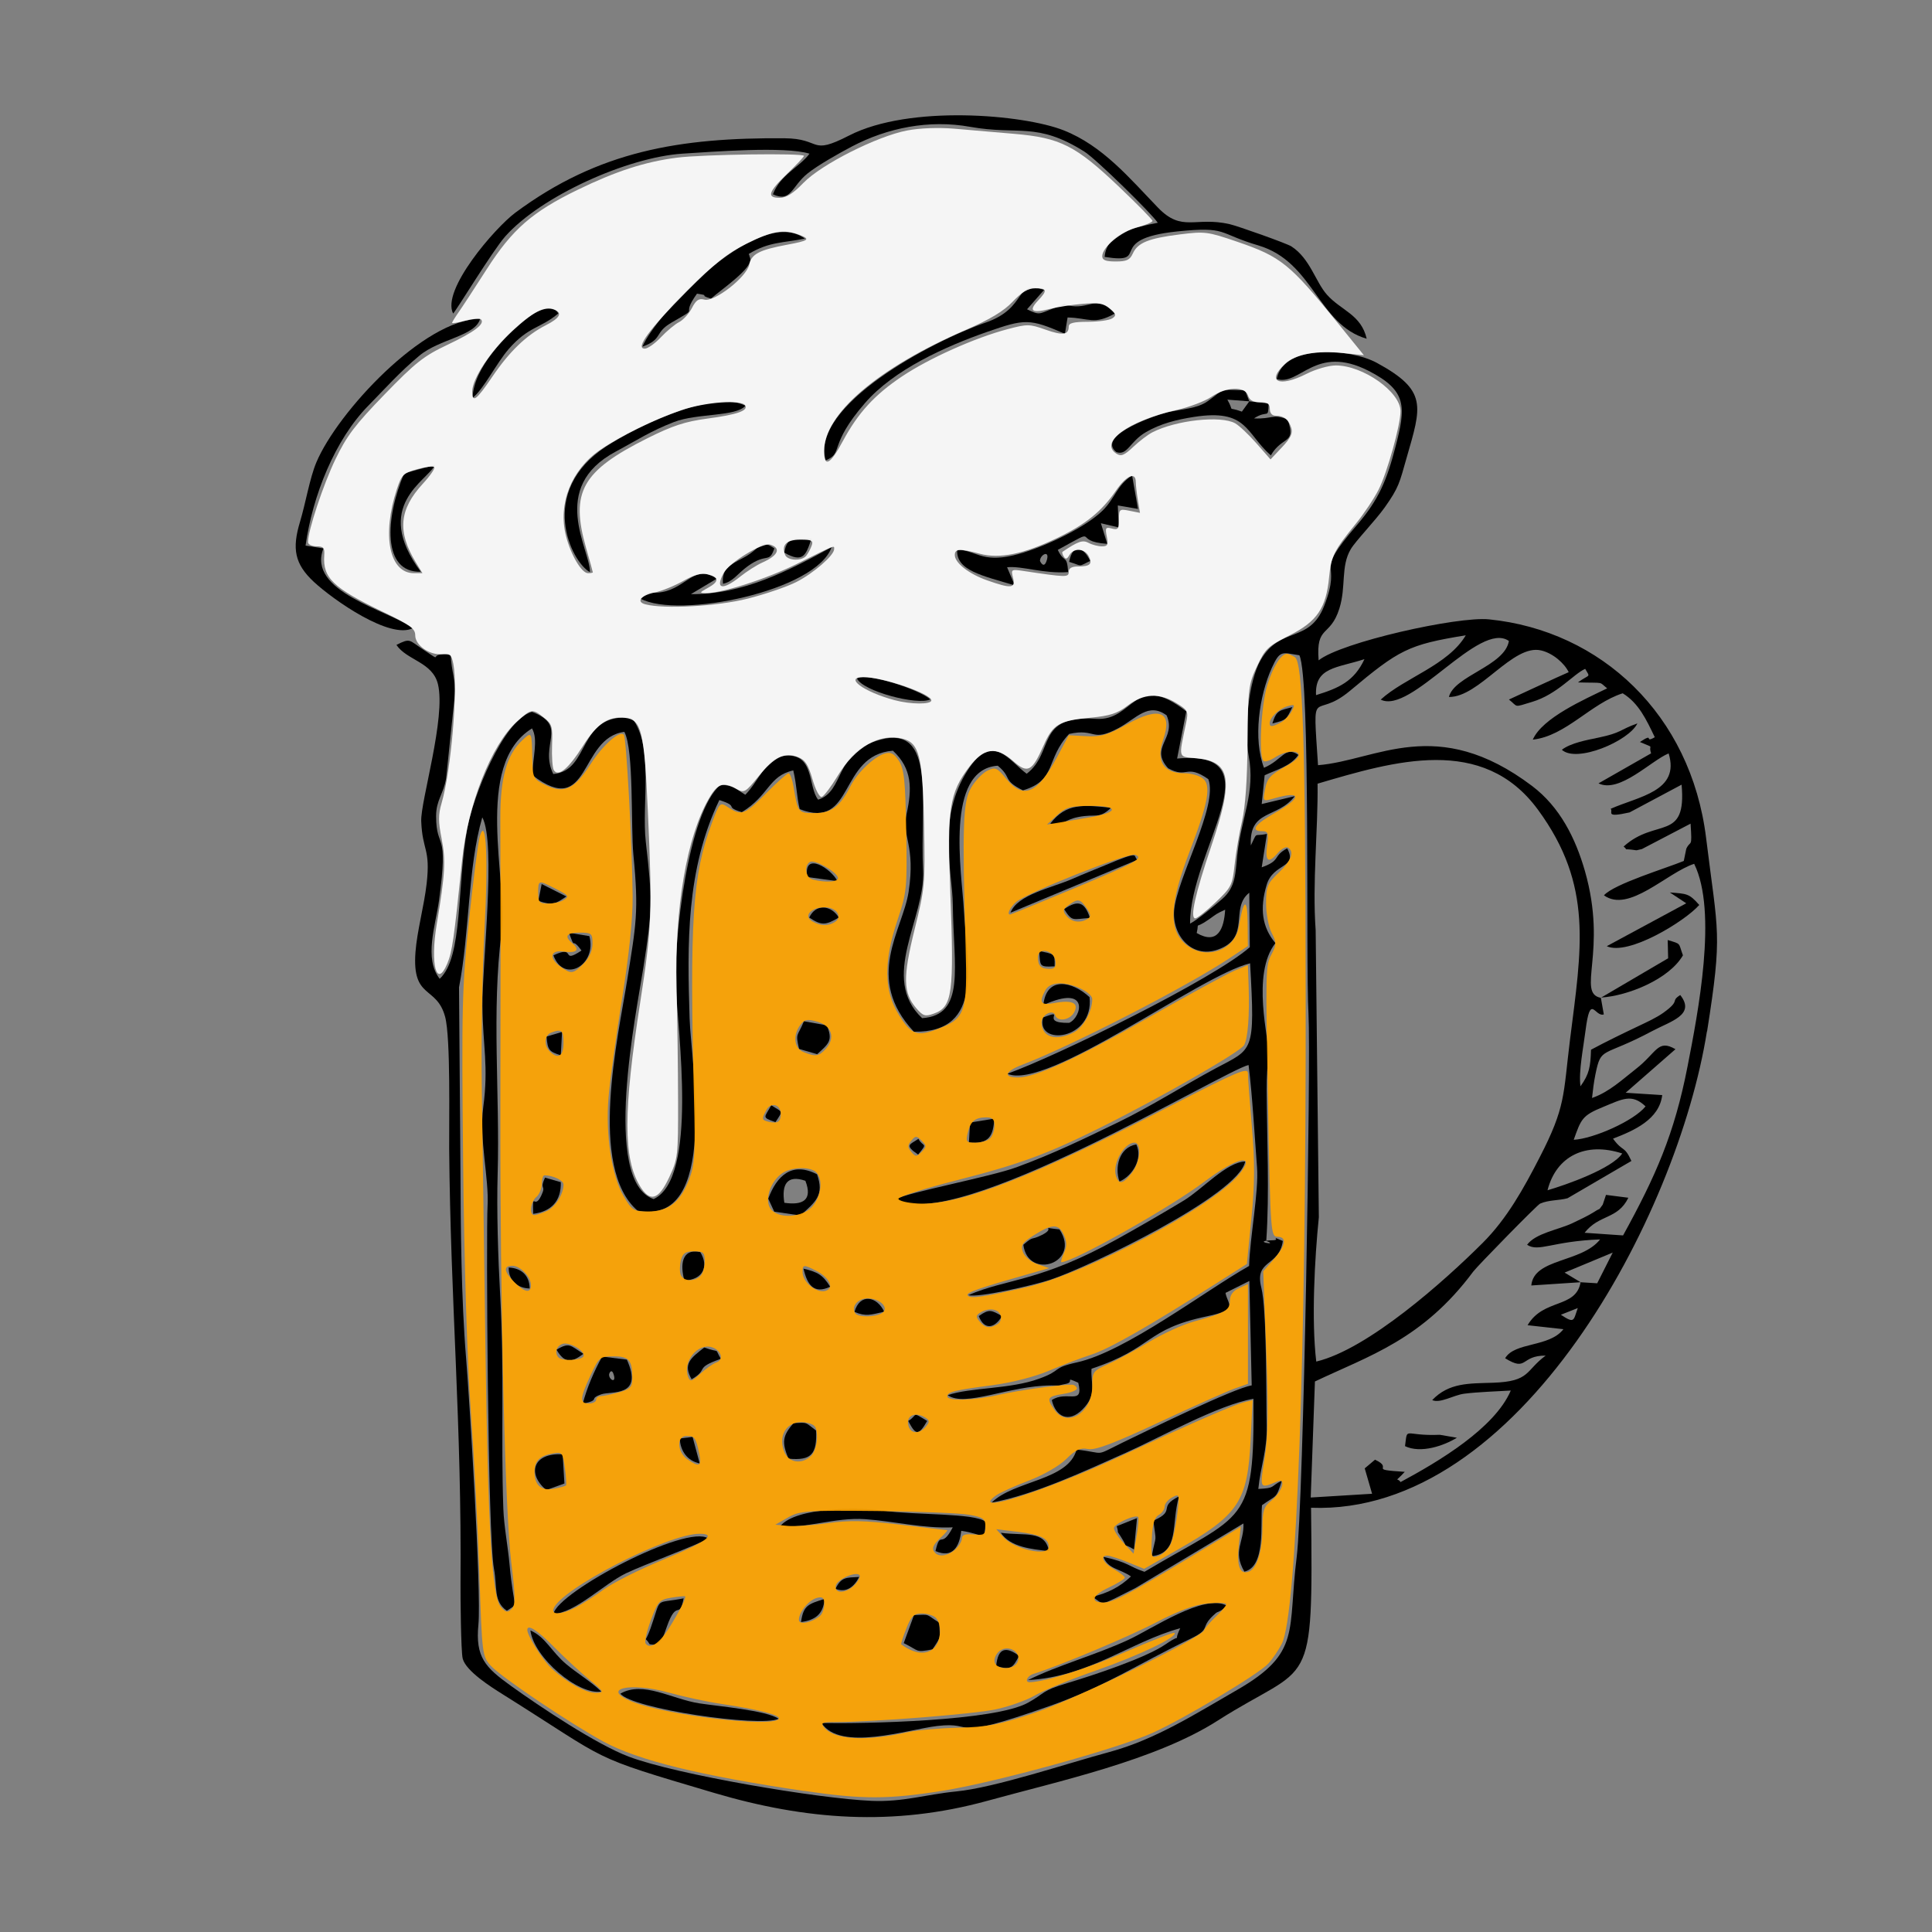 <?xml version="1.0" encoding="UTF-8" standalone="no"?>
<svg
   width="100pt"
   height="100pt"
   viewBox="0 0 100 100"
   version="1.1"
   id="svg136"
   sodipodi:docname="png-icon-base.svg"
   inkscape:version="1.2.1 (9c6d41e, 2022-07-14)"
   inkscape:export-filename="pwa-512.png"
   inkscape:export-xdpi="368.64001"
   inkscape:export-ydpi="368.64001"
   xmlns:inkscape="http://www.inkscape.org/namespaces/inkscape"
   xmlns:sodipodi="http://sodipodi.sourceforge.net/DTD/sodipodi-0.dtd"
   xmlns="http://www.w3.org/2000/svg"
   xmlns:svg="http://www.w3.org/2000/svg">
  <rect x="0" y="0" width="100" height="100" fill="#808080" stroke="none"/>
  <defs
     id="defs140" />
  <sodipodi:namedview
     id="namedview138"
     pagecolor="#6f8664"
     bordercolor="#000000"
     borderopacity="0.25"
     inkscape:showpageshadow="2"
     inkscape:pageopacity="1"
     inkscape:pagecheckerboard="0"
     inkscape:deskcolor="#d1d1d1"
     inkscape:document-units="pt"
     showgrid="false"
     inkscape:zoom="5.5081212"
     inkscape:cx="42.391951"
     inkscape:cy="58.822235"
     inkscape:window-width="1780"
     inkscape:window-height="1152"
     inkscape:window-x="1894"
     inkscape:window-y="312"
     inkscape:window-maximized="0"
     inkscape:current-layer="svg136" />
  <g
     transform="matrix(0.975,0,0,0.975,0.676,0.286)"
     fill-rule="evenodd"
     id="g132">
    <path
       d="m 83.066,69.148 c -0.238,0.664 -0.156,0.844 -0.898,0.355 z m 0.152,-1.371 -0.852,-0.512 2.555,-1.062 -0.824,1.629 z m -1.758,-4.883 c 0.465,-1.82 2.031,-2.586 3.965,-1.953 -0.535,0.805 -2.969,1.664 -3.965,1.953 z m 1.391,-2.68 c 0.391,-1.09 0.441,-1.289 1.551,-1.738 1.031,-0.422 1.531,-0.734 2.262,-0.035 -0.617,0.773 -2.773,1.719 -3.809,1.773 z m -13.594,-18.906 c 4.07,-1.199 8.766,-2.609 11.695,1.383 2.953,4.023 2.309,7.363 1.699,12.234 -0.363,2.926 -0.215,3.527 -1.609,6.223 -0.84,1.637 -1.734,3.254 -3.027,4.543 -2.019,2.016 -6.086,5.644 -8.832,6.297 -0.262,-2.191 -0.086,-5.477 0.137,-7.66 L 69.151,49.09 C 68.968,46.523 69.28,43.824 69.253,41.308 Z m -6.422,7.93 c 0.164,-0.688 -0.188,-0.133 0.66,-0.73 0.406,-0.289 0.359,-0.281 0.852,-0.508 -0.059,1.012 -0.395,1.883 -1.512,1.238 z m -37.922,-6.137 c 0.742,1.375 -0.02,7.941 0.004,10 0.02,2.176 0.336,3.168 0.043,5.391 -0.223,1.695 0.316,3.785 0.23,5.25 -0.078,1.312 0.008,17.527 0.34,19.25 0.188,0.988 -0.043,1.715 0.684,2.227 0.656,-0.457 0.371,0.043 0.145,-2.441 -0.086,-0.969 -0.297,-2.027 -0.332,-2.988 -0.133,-3.789 0.059,-7.258 -0.168,-11.324 -0.109,-1.957 -0.191,-4.512 -0.133,-6.453 0.121,-4.219 -0.328,-8.633 0.203,-12.758 0.359,-2.797 -1.512,-8.949 1.621,-10.879 0.348,0.609 0.023,1.551 0.027,2.488 3.09,2.356 2.445,-1.992 4.875,-2.305 0.516,0.957 0.336,5.039 0.48,6.527 0.297,3.043 0.137,3.707 -0.328,6.641 -0.484,3.047 -2.086,9.957 0.543,12.246 4.371,0.891 2.848,-7.777 2.769,-10.195 -0.125,-3.953 -0.195,-7.902 1.578,-11.598 1.113,0.355 0.203,0.34 1.195,0.641 1.461,-0.895 1.414,-1.926 2.731,-2.215 0.191,0.816 0.172,1.348 0.34,2.055 2.922,1.145 2.043,-2.871 4.949,-3.102 1.031,0.953 1.016,2.031 0.727,3.348 -0.27,1.238 0.488,1.637 0.105,4.152 -0.309,2.023 -2.383,4.57 0.281,7.418 3.789,0.059 2.801,-3.738 2.652,-6.488 -0.105,-1.922 -1.035,-7.438 1.801,-7.633 0.785,0.648 0.215,0.746 1.336,1.309 1.824,-0.547 1.184,-1.645 2.453,-2.996 1.445,-0.32 1.16,0.473 2.621,-0.309 0.945,-0.508 1.586,-1.395 2.555,-0.676 0.539,1.246 -0.945,1.688 0.082,2.809 1.039,0.574 0.93,-0.258 2.129,0.574 0.551,1.387 -1.664,5.254 -1.812,6.961 -0.113,1.301 0.906,2.574 2.305,2.094 1.801,-0.617 0.625,-2.195 1.684,-3.023 l 0.027,2.891 c -1.914,1.691 -10.246,5.781 -12.871,6.719 2.106,0.922 10.234,-5.231 12.887,-5.863 0.27,4.801 0.168,4.508 -1.832,5.578 -1.73,0.93 -3.414,2.008 -5.16,2.856 -1.895,0.918 -3.43,1.664 -5.402,2.391 -1.352,0.5 -5.844,1.355 -6.367,1.68 2.922,1.938 17.43,-6.836 18.68,-7.106 0.203,1.629 0.32,3.754 0.449,5.43 0.098,1.273 -0.375,3.695 -0.422,5.238 -2.363,1.336 -6.555,4.547 -9.133,5.117 -1.395,0.309 -0.738,0.406 -2.012,0.867 -1.562,0.57 -3.633,0.453 -4.856,0.875 0.941,0.66 3.238,-0.504 5.496,-0.516 0.711,-0.004 0.184,0.035 0.773,-0.082 0.508,-0.098 -0.129,-0.414 0.664,-0.062 0.305,1.246 -0.609,0.383 -1.406,0.922 0.215,0.906 0.91,1.215 1.625,0.5 0.812,-0.816 0.426,-1.34 0.484,-2.164 3.332,-1.113 2.812,-2.086 6.133,-2.785 1.711,-0.359 1.094,-0.613 0.98,-1.242 l 1.266,-0.633 0.125,5.543 c -0.965,0.156 -5.469,2.367 -6.805,3.012 -1.629,0.793 -0.867,0.578 -2.492,0.395 -0.434,1.656 -3.312,1.633 -4.512,2.816 2.289,-0.422 4.969,-1.684 7.125,-2.644 1.789,-0.797 4.93,-2.555 6.777,-2.867 0.059,6.777 -0.461,6.012 -5.785,9.184 -0.855,-0.285 -0.816,-0.492 -2.18,-0.793 0.246,0.656 0.859,0.617 1.461,1.039 -0.57,0.547 -1.234,0.891 -2.043,1.078 0.664,0.445 0.297,0.535 2.273,-0.457 l 5.742,-3.434 c 0.047,0.992 -0.594,1.461 0.051,2.559 1.141,-0.281 0.844,-2.469 0.934,-3.527 0.793,-0.574 0.738,-0.301 1.055,-1.305 -0.652,0.32 -0.309,0.395 -1.25,0.441 0.117,-1.215 0.477,-2.027 0.445,-3.363 -0.035,-1.367 0.016,-6.144 -0.285,-7.32 -0.387,-1.523 0.949,-1.09 1.141,-2.481 -0.754,-0.32 -0.098,-0.051 -0.504,-0.039 -1.289,0.035 0.375,0.316 -0.375,0.039 0.176,-2.566 0.035,-5.406 0.02,-8.02 -0.004,-0.73 0.047,-1.266 0.094,-1.918 0.051,-0.719 -0.93,-4.215 0.371,-5.875 -0.711,-0.844 -0.84,-1.836 -0.465,-3.09 0.348,-1.172 1.668,-0.871 1.09,-1.941 -0.793,0.426 -0.305,0.641 -1.352,1.008 l 0.277,-1.773 c -0.742,0.156 -0.473,-0.16 -0.855,0.613 -0.098,-1.941 1.398,-1.402 2.332,-2.617 l -1.754,0.418 0.156,-1.527 c 0.582,-0.281 1.375,-0.469 1.789,-1.082 -0.707,-0.496 -0.84,0.27 -1.824,0.684 -0.582,-1.516 -0.262,-3.809 0.418,-5.309 0.445,-0.98 0.551,-0.797 1.461,-0.664 0.602,1.273 0.328,16.102 0.484,19.066 0.129,2.348 -0.254,25.852 -0.629,28.824 -0.496,3.918 0.281,5.059 -3.172,7.043 -2.164,1.242 -4.32,2.629 -6.766,3.289 -2.246,0.605 -6.066,1.891 -8.133,2.094 -1.621,0.16 -2.812,0.57 -4.492,0.5 -2.809,-0.117 -10.344,-1.387 -12.883,-2.344 -1.715,-0.645 -4.731,-2.656 -6.273,-3.766 -1.352,-0.973 -1.887,-1.512 -1.719,-3.242 0.168,-1.754 -0.492,-12.219 -0.656,-14.18 -0.254,-3.082 -0.285,-6.852 -0.297,-9.973 L 23.675,52.12 c 0.57,-2.945 0.461,-6.352 1.23,-9.004 z m 44.258,-6.492 c -0.074,-1.492 1.113,-1.434 2.57,-1.91 -0.547,1.18 -1.363,1.539 -2.57,1.91 z m 14.043,31.176 c -0.246,1.395 -1.977,0.844 -2.812,2.273 l 1.902,0.211 c -0.75,0.973 -2.59,0.672 -3.094,1.543 1.203,0.742 0.793,-0.148 2.152,-0.141 -1.086,0.797 -0.805,1.375 -2.793,1.441 -1.262,0.043 -2.336,-0.016 -3.231,0.922 0.422,0.191 1.141,-0.27 1.703,-0.34 0.738,-0.094 1.707,-0.121 2.469,-0.168 -0.859,2.012 -3.856,3.785 -5.852,4.859 -0.18,-0.277 -0.359,0.086 0.223,-0.543 -2.055,-0.129 -0.527,-0.156 -1.578,-0.645 l -0.547,0.461 0.391,1.348 -3.258,0.199 0.223,-6.16 c 2.871,-1.367 5.719,-2.219 8.406,-5.836 0.211,-0.285 3.394,-3.539 3.547,-3.606 0.469,-0.203 0.992,-0.16 1.457,-0.285 l 3.391,-1.98 c -0.391,-0.855 -0.434,-0.441 -0.977,-1.184 1.133,-0.434 2.457,-1.023 2.613,-2.312 l -1.941,-0.125 2.644,-2.312 c -0.953,-0.555 -0.984,0.184 -2.109,1.055 -0.719,0.559 -1.395,1.211 -2.32,1.535 0.047,-0.426 0.094,-0.832 0.18,-1.254 0.309,-1.516 0.344,-0.871 3.019,-2.301 0.973,-0.52 2.316,-0.855 1.484,-1.91 -0.551,0.348 0.047,0.262 -0.887,0.934 -0.359,0.262 -0.914,0.516 -1.316,0.707 -0.863,0.41 -1.703,0.816 -2.535,1.262 -0.027,0.891 -0.086,1.289 -0.559,1.941 -0.109,-0.758 0.156,-2.07 0.266,-2.945 0.258,-2.051 0.492,-0.707 0.973,-0.871 l -0.156,-0.879 c -1.312,-0.254 0.371,-2.465 -0.844,-6.723 -0.508,-1.773 -1.336,-3.41 -2.805,-4.523 -5.07,-3.828 -8.27,-1.348 -11.367,-1.105 -0.293,-4.469 -0.266,-2.312 1.684,-3.938 2.621,-2.191 3.098,-2.461 6.16,-2.957 -0.941,1.59 -3.25,2.254 -4.516,3.414 1.609,0.809 5.238,-4.219 6.805,-3.113 -0.219,1.332 -2.906,1.844 -3.184,2.973 1.617,0.02 3.394,-2.836 4.902,-2.469 0.625,0.148 1.23,0.68 1.457,1.152 -0.316,0.129 -3.164,1.449 -3.172,1.453 0.508,0.402 0.215,0.43 1.227,0.125 1.344,-0.402 2.191,-1.473 2.82,-1.754 0.293,0.5 0.238,0.258 -0.383,0.719 1.473,0.043 1.07,-0.062 1.551,0.316 -1.195,0.582 -3.449,1.566 -3.949,2.723 1.758,-0.195 3.07,-1.918 4.773,-2.461 0.848,0.523 1.246,1.379 1.703,2.332 -0.609,0.352 0.023,-0.285 -0.789,0.254 0.859,0.375 0.418,0.086 0.594,0.602 l -2.793,1.594 c 1.117,0.543 2.793,-1.211 3.723,-1.59 0.621,2.019 -1.602,2.281 -3.078,2.941 0.164,0.16 -0.359,0.496 1.004,0.191 l 2.762,-1.473 c 0.277,3.055 -1.367,1.734 -3.078,3.285 0.305,0.234 -0.137,0.102 0.449,0.168 0.367,0.043 0.105,0.051 0.523,-0.035 l 2.582,-1.348 c 0.094,1.371 0.004,0.836 -0.227,1.332 l -0.133,0.648 c -0.926,0.383 -3.699,1.219 -4.238,1.824 1.32,0.961 3.336,-1.199 4.789,-1.672 1.254,2.539 0.203,7.918 -0.352,10.758 -0.699,3.59 -1.691,5.824 -3.422,8.969 l -2.043,-0.141 c 0.777,-0.992 1.754,-0.691 2.324,-1.859 l -1.188,-0.152 -0.172,0.516 c -0.281,0.379 -0.051,0.121 -0.453,0.387 -0.309,0.199 -0.809,0.434 -1.18,0.609 -0.719,0.336 -1.941,0.527 -2.383,1.137 0.621,0.406 1.324,-0.191 3.875,-0.285 -0.98,1.246 -3.519,0.992 -3.652,2.445 l 2.606,-0.172 z m 6.715,-13.316 c 0.836,-5.285 0.578,-5.168 -0.051,-10.281 -0.805,-6.539 -5.574,-11.004 -11.527,-11.602 -1.66,-0.168 -7.836,1.211 -9.043,2.176 -0.148,-1.906 0.609,-1.191 1.102,-2.75 0.367,-1.172 0.062,-2.227 0.602,-3.148 0.254,-0.434 1.305,-1.516 1.805,-2.219 0.762,-1.074 0.785,-1.312 1.16,-2.625 0.793,-2.762 1.133,-3.578 -1.586,-5.055 -1.383,-0.75 -4.926,-1.035 -5.309,0.863 1.223,0.387 2.059,-1.867 4.871,-0.438 2.074,1.055 1.988,1.922 1.434,4.047 -0.453,1.738 -0.867,2.781 -2.062,4.164 -2.379,2.766 -0.703,1.688 -1.727,4.285 -0.793,1.996 -2.316,1.043 -3.363,2.856 -0.652,1.125 -0.895,3.715 -0.641,5.082 0.367,1.965 -0.383,3.242 -0.602,5.258 -0.105,0.977 -0.07,1.711 -0.801,2.348 -0.41,0.355 -1.293,1.094 -1.707,1.309 -0.004,-3.914 4.617,-9.246 -0.688,-8.762 l 0.488,-2.504 c -2.801,-2.188 -2.754,0.535 -4.797,0.395 -3.223,-0.223 -2.18,1.777 -3.676,2.914 -0.922,-0.656 -1.793,-2.273 -3.133,-0.184 -1.648,2.57 -0.812,5.254 -0.789,7.164 0.039,3.281 0.691,5.84 -1.629,5.996 -2.277,-2.141 0.176,-5.312 0.051,-7.832 -0.18,-3.59 0.738,-7.816 -2.34,-6.93 -2.414,0.691 -1.805,2.699 -3.231,3.164 -0.555,-0.688 -0.176,-2.492 -1.781,-2.328 -0.988,0.102 -1.387,1.371 -2.086,2.066 -0.645,-0.395 -0.555,-0.453 -1.305,-0.539 -1.742,1.441 -2.484,8.227 -2.387,10.629 0.098,2.453 1.199,10.273 -1.176,11.375 -2.777,-0.961 -0.902,-9.961 -0.539,-12.32 0.477,-3.07 0.477,-3.547 0.125,-6.633 -0.234,-2.062 0.449,-5.047 -0.738,-6.594 -2.941,-0.281 -2.156,2.812 -4.176,2.981 -0.766,-1.59 0.832,-2.543 -1.129,-3.301 -1.566,0.445 -3.148,4.617 -3.426,6.137 -0.574,3.125 -0.219,6.879 -1.473,8.035 -0.848,-1.066 -0.219,-2.844 -0.039,-4.144 0.535,-3.856 -0.145,-2.648 -0.152,-4.481 -0.004,-0.867 0.391,-1.168 0.531,-2.016 l 0.465,-4.457 c 0.051,-0.754 -0.184,-1.211 -0.219,-2.09 -1.41,-0.188 -0.199,0.551 -1.492,-0.309 -0.723,-0.48 -0.645,-0.609 -1.391,-0.227 0.551,0.82 1.918,0.906 2.203,2.082 0.434,1.77 -0.926,6.219 -0.887,7.273 0.062,1.594 0.5,1.43 0.289,3.309 -0.133,1.184 -0.512,2.531 -0.594,3.644 -0.191,2.535 1.121,1.754 1.574,3.434 0.301,1.121 0.203,5.676 0.215,6.992 0.07,8.184 0.672,14.574 0.602,23.145 -0.004,0.602 0.02,3.574 0.117,3.938 0.176,0.668 1.52,1.512 2.098,1.875 5.894,3.691 4.422,3.227 11.246,5.25 4.871,1.441 9.523,1.793 14.504,0.422 3.797,-1.047 8.938,-2.152 12.23,-4.258 4.984,-3.184 5.07,-1.23 4.957,-11.301 11.09,0.426 19.477,-15.562 21.016,-25.289 z"
       id="path2" />
    <path
       d="m 23.359,16.355 c 0.152,-0.129 2.102,-3.348 2.773,-4.102 1.902,-2.137 6.492,-4.207 9.43,-4.391 1.566,-0.098 5.414,-0.402 6.719,0.004 -0.535,0.719 -1.559,1.121 -1.941,2.156 0.969,0.449 0.984,-0.418 1.836,-1.105 0.543,-0.438 1.703,-1.09 2.356,-1.434 1.887,-0.988 4.082,-1.438 6.281,-1.043 2.57,0.461 3.512,-0.285 6.055,1.312 0.621,0.387 3.586,3.297 3.902,3.781 -1.098,0.219 -2.731,0.516 -2.82,1.812 2.547,0.41 -0.062,-0.945 3.852,-1.352 2.695,-0.277 2.117,0.098 4.316,0.746 2.926,0.867 3.16,4.211 5.742,4.949 -0.293,-1.289 -1.363,-1.496 -2.109,-2.336 -0.609,-0.684 -0.891,-1.914 -1.883,-2.562 -0.242,-0.16 -2.867,-1.09 -3.285,-1.184 -1.832,-0.418 -2.519,0.453 -3.801,-0.875 C 59.277,9.175 57.859,7.449 55.769,6.624 53.625,5.781 47.597,5.257 44.39,6.898 c -2.148,1.102 -1.406,0.16 -3.461,0.148 -5.5,-0.035 -9.836,0.66 -14.266,3.953 -1.078,0.801 -3.941,4.106 -3.301,5.352 z"
       id="path4" />
    <path
       d="m 53.879,88.898 c 3.273,-0.184 5.438,-2.031 8.082,-2.754 -0.449,0.945 0.246,0.145 -0.762,0.844 -1.066,0.742 -3.949,1.684 -5.238,2.07 -1.414,0.426 -1.102,0.496 -2.086,1.043 -1.773,0.98 -8.676,1.117 -10.957,1.074 1.008,1.535 4.562,0.348 6.137,0.16 2.215,-0.262 0.449,0.879 5.914,-1.039 3.039,-1.066 4.684,-2.223 7.539,-3.594 1.172,-0.562 0.414,-0.562 1.336,-1.352 0.141,-0.121 0.227,-0.035 0.582,-0.406 -1.199,-0.652 -3.965,1.238 -5.215,1.816 -1.738,0.805 -3.773,1.359 -5.336,2.141 z"
       id="path6" />
    <path
       d="m 21.223,33.051 c -1.348,-0.973 -5.644,-1.926 -4.746,-4.231 l -0.949,-0.148 c 0.371,-2.652 1.562,-5.629 3.332,-7.43 0.891,-0.906 1.652,-1.773 2.703,-2.648 1.082,-0.906 2.977,-1.039 3.231,-1.961 -2.981,0.012 -7.574,4.953 -8.695,7.625 -0.352,0.84 -0.562,2.141 -0.867,3.156 -0.426,1.418 -0.293,2.227 0.742,3.188 1.035,0.957 4.051,3.074 5.254,2.449 z"
       id="path8" />
    <path
       d="m 43.145,24.145 c 0.965,-0.398 0.109,-0.766 2.082,-3.043 1.539,-1.773 4.242,-2.992 6.484,-3.777 2.012,-0.699 2.246,-0.715 4.129,0.102 l 0.141,-0.867 c 1.129,0.023 1.398,0.418 2.512,-0.211 -0.828,-1.027 -1.289,-0.273 -2.262,-0.391 -0.836,-0.102 0.105,-0.301 -1.07,0.145 -0.703,0.266 -0.648,0.355 -1.332,0.023 l 0.902,-1.027 c -1.617,-0.582 -0.812,0.941 -3.102,1.734 -2.828,0.977 -9.324,4.414 -8.488,7.312 z"
       id="path10" />
    <path
       d="m 54.516,29.484 c 0.004,-0.336 0.527,-0.598 0.367,-0.055 C 54.727,29.976 54.516,29.484 54.516,29.484 Z m -4.394,-0.598 c -0.078,1.113 1.348,1.379 3.055,1.898 L 52.77,29.82 c 0.82,-0.078 1.898,0.352 3.242,0.258 -0.066,-0.965 -0.199,-0.434 -0.551,-1.18 2.383,-1.305 0.656,-0.453 2.625,-0.32 l -0.336,-1.094 0.945,0.223 -0.047,-1.168 1.07,0.184 -0.312,-1.777 c -0.82,0.535 -0.895,1.203 -1.562,1.863 -0.98,0.965 -3.359,2.062 -4.754,2.383 -1.684,0.391 -1.984,-0.273 -2.969,-0.305 z"
       id="path12" />
    <path
       d="m 65.629,21.012 -0.395,0.547 c -0.867,-0.312 -0.348,0.105 -0.77,-0.637 z m 0,0 -0.227,-0.582 c -1.48,-0.039 -0.996,-0.125 -1.992,0.582 -0.555,0.391 -1.355,0.41 -2.109,0.578 -0.477,0.105 -3.852,1.219 -2.731,2.117 0.586,0.211 0.707,-0.562 1.574,-1.062 0.785,-0.457 1.645,-0.664 2.543,-0.805 2.84,-0.441 2.727,0.836 4.082,2.043 0.629,-1.078 1.367,-0.559 0.891,-1.91 -0.824,-0.316 -0.785,-0.008 -1.785,-0.055 0.758,-0.488 0.738,0.086 0.781,-0.785 l -1.02,-0.121 z"
       id="path14" />
    <path
       d="m 50.711,68.461 c 0.512,0.156 3.473,-0.527 4.332,-0.809 2.055,-0.676 10.016,-4.496 10.367,-6.285 -0.977,0.02 -2.269,1.465 -3.238,2.059 -1.168,0.707 -2.348,1.387 -3.535,2.047 -4.16,2.309 -5.856,2.094 -7.922,2.988 z"
       id="path16" />
    <path
       d="m 30.625,30.078 c 0.016,-1.211 -2.227,-4.477 1.371,-6.398 1.125,-0.602 1.848,-1.09 3.094,-1.57 1.238,-0.477 3.281,-0.273 3.789,-0.863 -1.703,-0.895 -5.828,1.141 -7.387,2.156 -3.695,2.418 -1.852,6.156 -0.867,6.676 z"
       id="path18" />
    <path
       d="m 40.734,80.707 c 1.305,0.18 2.894,-0.465 4.504,-0.352 1.523,0.109 3.102,0.504 4.648,0.434 -0.633,1.215 -0.641,0.09 -0.918,1.258 0.898,0.398 1.273,-0.211 1.367,-1.074 1.258,0.176 1.234,0.652 1.289,-0.484 -0.594,-0.469 -3.699,-0.34 -5.441,-0.586 -1.297,-0.184 -4.594,-0.195 -5.445,0.809 z"
       id="path20" />
    <path
       d="m 33.414,18.109 c 1.098,-0.398 0.613,-0.738 1.531,-1.27 1.66,-0.961 0.395,-0.195 1.363,-1.543 0.793,0.121 0.004,0.047 0.742,0.262 0.555,-0.484 2.203,-1.602 2.086,-2.121 -0.145,-0.637 -0.035,0.32 -0.074,-0.254 1.082,-0.648 1.797,-0.574 2.973,-0.809 -2.453,-1.824 -7.926,4.043 -8.621,5.731 z"
       id="path22" />
    <path
       d="m 35.988,31.246 1.371,-0.82 c -1.18,-0.793 -1.598,0.477 -2.902,0.711 -0.77,0.141 -0.473,-0.234 -1.145,0.352 2,1.082 9.324,-0.391 10.145,-2.738 -2.242,1.23 -4.715,2.531 -7.465,2.496 z"
       id="path24" />
    <path
       d="m 32.242,89.617 c 0.582,0.797 7.387,1.797 8.398,1.336 -0.613,-0.441 -3.242,-0.672 -4.207,-0.82 -1.465,-0.227 -2.984,-1.211 -4.191,-0.516 z"
       id="path26" />
    <path
       d="m 28.684,85.379 c 1.129,-0.023 2.699,-1.594 3.848,-2.148 0.992,-0.477 3.832,-1.512 4.371,-1.852 -1.129,-0.785 -7.973,2.82 -8.215,4 z"
       id="path28" />
    <path
       d="m 20.762,24.836 c -1.004,2.367 -1.18,5.281 0.883,5.223 -2.613,-3.523 0.367,-4.824 0.754,-5.672 z"
       id="path30" />
    <path
       d="m 31.641,72.691 c -0.004,-0.098 0.152,-0.383 0.258,0.031 0.113,0.426 -0.254,0.234 -0.258,-0.031 z m -1.395,1.535 c 1,-0.215 0.242,-0.238 0.984,-0.5 0.523,-0.184 2.262,0.172 1.355,-1.84 l -1.312,-0.164 c -0.426,0.77 -0.801,1.637 -1.031,2.504 z"
       id="path32" />
    <path
       d="m 24.391,20.832 c 0.602,-0.473 1.266,-1.844 1.926,-2.602 1.059,-1.211 1.672,-1.078 2.629,-1.883 -0.016,-0.012 -0.336,-0.781 -1.613,0.227 -1.145,0.898 -2.891,2.637 -2.938,4.258 z"
       id="path34" />
    <path
       d="m 54.691,53.066 c 2.516,-1.156 2.023,0.676 1.371,0.941 -1.664,0.027 -0.047,-0.797 -1.383,-0.285 -0.406,1.543 2.715,1.211 2.469,-1.078 -0.918,-0.852 -2.293,-1.141 -2.453,0.418 z"
       id="path36" />
    <path
       d="m 40.945,63.559 c -0.152,-0.957 0.129,-1.508 1.117,-1.168 0.398,1.027 -0.133,1.312 -1.117,1.168 z m -0.855,-0.219 0.32,0.691 1.391,0.203 c 0.809,-0.742 1.273,-1.07 0.879,-2.188 -1.34,-0.691 -2.133,0.078 -2.59,1.293 z"
       id="path38" />
    <path
       d="m 88.824,47.66 -4.219,2.277 c 1.133,0.531 4.152,-1.324 4.91,-2.188 -0.539,-0.613 -0.652,-0.594 -1.559,-0.664 z"
       id="path40" />
    <path
       d="m 53.633,65.789 c 0.246,1.906 3.098,0.973 1.918,-0.816 -1.176,-0.129 -0.109,-0.117 -0.93,0.293 -0.641,0.32 -0.402,0.016 -0.988,0.523 z"
       id="path42" />
    <path
       d="m 52.949,48.16 6.746,-2.812 c -0.293,-0.18 0.277,-0.547 -1.73,0.297 -0.586,0.242 -1.172,0.473 -1.746,0.727 -1.062,0.465 -2.918,0.824 -3.269,1.793 z"
       id="path44" />
    <path
       d="m 84.309,52.664 c 1.434,-0.094 3.609,-0.977 4.34,-2.242 -0.254,-0.688 -0.07,-0.586 -0.809,-0.812 l 0.023,0.969 z"
       id="path46" />
    <path
       d="m 47.281,86.934 c 0.867,0.426 0.594,0.508 1.531,0.332 0.469,-0.723 0.395,-0.523 0.355,-1.418 -0.762,-0.469 -0.422,-0.434 -1.34,-0.402 l -0.543,1.488 z"
       id="path48" />
    <path
       d="m 41.16,77.141 c 1.234,0.125 1.523,-0.258 1.469,-1.492 -0.625,-0.465 -0.406,-0.422 -1.191,-0.395 -0.613,0.691 -0.621,1.035 -0.277,1.887 z"
       id="path50" />
    <path
       d="m 31.227,89.508 c -0.508,-0.512 -1.305,-0.984 -1.875,-1.469 -0.77,-0.652 -1.086,-1.43 -1.887,-1.777 0.184,1.457 2.559,3.453 3.762,3.242 z"
       id="path52" />
    <path
       d="m 60.535,80.434 c 0.168,1.316 0.152,0.613 -0.086,1.887 1.496,-0.176 1.012,-1.688 1.449,-3.176 -1.184,0.586 -0.102,0.742 -1.367,1.289 z"
       id="path54" />
    <path
       d="m 28.305,78.809 0.965,-0.348 -0.094,-1.547 c -1.578,-0.098 -1.902,1.035 -0.871,1.891 z"
       id="path56" />
    <path
       d="m 41.727,55.391 0.961,0.281 c 0.652,-0.594 0.824,-0.727 0.52,-1.531 l -1.223,-0.219 c -0.344,0.84 -0.461,0.59 -0.258,1.469 z"
       id="path58" />
    <path
       d="m 33.793,86.992 c 0.598,0.133 0.719,-0.375 0.918,-0.938 0.531,-1.508 0.668,-0.312 0.887,-1.496 -1.602,0.316 -1.141,-0.145 -1.754,1.586 -0.316,0.891 -0.328,0.363 -0.051,0.848 z"
       id="path60" />
    <path
       d="m 44.801,35.723 c 0.293,0.676 3.223,1.445 3.891,1.113 -0.5,-0.484 -3.309,-1.441 -3.891,-1.113 z"
       id="path62" />
    <path
       d="m 82.219,39.508 c 0.773,0.723 3.555,-0.453 4.012,-1.398 -0.992,0.355 -0.816,0.492 -2.062,0.754 -0.641,0.133 -1.473,0.285 -1.949,0.645 z"
       id="path64" />
    <path
       d="m 30.176,50.168 c -1.156,0.766 -0.227,-0.34 -1.488,0.254 0.547,1.527 2.324,0.508 1.906,-1.02 l -1.082,-0.176 c 0.387,1.043 0.062,0.117 0.664,0.941 z"
       id="path66" />
    <path
       d="m 37.688,30.699 c 0.539,-0.117 0.777,-0.543 1.297,-0.922 1.047,-0.762 1.145,-0.125 1.43,-0.957 -0.848,-0.562 -0.605,-0.047 -1.668,0.512 -0.672,0.355 -1.141,0.562 -1.059,1.371 z"
       id="path68" />
    <path
       d="m 27.613,64.145 c 0.961,-0.125 1.492,-0.68 1.465,-1.68 l -0.84,-0.242 c -0.316,0.703 0.094,0.34 -0.199,0.957 -0.375,0.801 -0.469,-0.316 -0.426,0.965 z"
       id="path70" />
    <path
       d="m 73.891,76.477 c 0.844,0.406 2.074,-0.023 2.758,-0.445 l -0.906,-0.156 c -1.938,0.082 -1.703,-0.48 -1.848,0.602 z"
       id="path72" />
    <path
       d="m 55.062,43.434 c 0.828,0.066 0.691,-0.188 1.477,-0.352 0.957,-0.195 1.086,0.133 1.754,-0.492 C 56.874,42.442 55.91,42.309 55.062,43.434 Z"
       id="path74" />
    <path
       d="m 36.02,72.93 c 0.949,-0.547 0.098,-0.582 1.555,-1.086 -0.379,-0.637 0.043,-0.273 -0.883,-0.602 -0.703,0.555 -1.148,0.863 -0.668,1.688 z"
       id="path76" />
    <path
       d="m 35.641,67.688 c 0.977,-0.051 1.316,-0.738 0.84,-1.512 -0.996,-0.215 -1.074,0.695 -0.84,1.512 z"
       id="path78" />
    <path
       d="m 58.738,62.43 c 0.688,-0.301 1.254,-1.207 0.891,-1.969 -0.914,0.152 -1.16,1.227 -0.891,1.969 z"
       id="path80" />
    <path
       d="m 54.992,82.051 c -0.203,-1.137 -1.297,-0.797 -2.555,-0.973 0.508,0.762 1.633,0.871 2.555,0.973 z"
       id="path82" />
    <path
       d="m 50.805,59.301 -0.062,1.059 c 1.07,0.09 1.289,-0.336 1.348,-1.27 z"
       id="path84" />
    <path
       d="m 58.59,80.727 c 0.145,0.496 -0.062,0.121 0.234,0.582 0.488,0.762 -0.102,0.191 0.684,0.652 l 0.16,-1.664 z"
       id="path86" />
    <path
       d="m 40.941,29.043 c 1,0.574 1.148,0.145 1.445,-0.742 -0.855,0.016 -1.281,-0.18 -1.445,0.742 z"
       id="path88" />
    <path
       d="m 44.668,69.352 c 0.613,0.258 0.863,0.152 1.578,-0.012 -0.379,-0.812 -1.285,-1.008 -1.578,0.012 z"
       id="path90" />
    <path
       d="m 42.16,46.266 1.602,0.219 C 43.461,45.84 41.941,44.848 42.16,46.266 Z"
       id="path92" />
    <path
       d="m 42.266,48.418 c 0.66,0.434 0.859,0.41 1.57,0 -0.387,-0.648 -1.215,-0.77 -1.57,0 z"
       id="path94" />
    <path
       d="m 27.887,47.531 c 0.773,0.258 0.914,0.156 1.484,-0.234 l -1.309,-0.66 z"
       id="path96" />
    <path
       d="m 36.453,77.398 -0.379,-1.41 -0.68,0.086 c 0.027,0.656 0.395,1.184 1.062,1.324 z"
       id="path98" />
    <path
       d="m 43.379,68.016 c -0.398,-0.633 -0.656,-0.777 -1.418,-0.961 0.203,0.855 0.539,1.371 1.418,0.961 z"
       id="path100" />
    <path
       d="m 52.191,88.152 c 0.816,0.23 0.867,0.09 1.219,-0.539 -0.684,-0.508 -1.129,-0.449 -1.219,0.539 z"
       id="path102" />
    <path
       d="m 41.832,85.816 c 0.758,-0.102 1.188,-0.426 1.246,-1.227 -0.848,0.266 -1.129,0.34 -1.246,1.227 z"
       id="path104" />
    <path
       d="m 55.797,47.969 c 0.438,0.691 0.449,0.531 1.375,0.469 -0.293,-0.867 -0.637,-0.965 -1.375,-0.469 z"
       id="path106" />
    <path
       d="m 27.426,68.109 c -0.008,-0.688 -0.441,-1.086 -1.113,-1.113 -0.016,0.66 0.438,1.098 1.113,1.113 z"
       id="path108" />
    <path
       d="m 28.32,54.73 c 0.062,0.746 0.145,0.797 0.758,1.004 L 29.144,54.488 28.32,54.734 Z"
       id="path110" />
    <path
       d="m 28.848,71.355 c 0.449,0.77 0.828,0.672 1.43,0.223 C 29.547,71.113 29.547,70.96 28.848,71.355 Z"
       id="path112" />
    <path
       d="m 51.266,69.574 c 0.297,0.77 0.855,0.648 1.234,0 -0.57,-0.32 -0.672,-0.395 -1.234,0 z"
       id="path114" />
    <path
       d="m 56.066,29.535 c 0.727,0.219 0.441,0.281 1.113,-0.051 -0.32,-0.703 -0.914,-1.004 -1.113,0.051 z"
       id="path116" />
    <path
       d="M 55.293,51.008 C 55.313,50.27 55.262,50.383 54.469,50.188 54.555,50.973 54.418,51.055 55.293,51.008 Z"
       id="path118" />
    <path
       d="m 47.523,75.141 c 0.375,0.711 0.523,0.848 1.004,0 -0.867,-0.523 -0.465,-0.324 -1.004,0 z"
       id="path120" />
    <path
       d="m 43.66,84.051 c 0.578,0.234 0.992,-0.109 1.258,-0.629 -0.695,0.039 -0.945,-0.004 -1.258,0.629 z"
       id="path122" />
    <path
       d="m 40.473,59.277 c 0.438,-0.652 0.363,-0.512 -0.223,-0.895 -0.355,0.668 -0.539,0.625 0.223,0.895 z"
       id="path124" />
    <path
       d="m 66.852,38.113 c 0.77,-0.191 0.738,-0.203 1.062,-0.871 -0.676,0.195 -0.836,0.141 -1.062,0.871 z"
       id="path126" />
    <path
       d="m 48.047,61 c 0.551,-0.676 0.266,-0.363 0.016,-0.836 C 47.625,60.469 47.285,60.48 48.047,61 Z"
       id="path128" />
    <path
       d="m 33.278,62.665 c -0.89,-1.464 -0.886,-3.957 0.017,-9.757 0.612,-3.935 0.647,-4.813 0.404,-10.141 -0.194,-4.261 -0.338,-4.851 -1.206,-4.951 -0.887,-0.102 -1.488,0.298 -2.243,1.494 -0.761,1.204 -1.308,1.66 -1.542,1.282 -0.074,-0.12 -0.117,-0.713 -0.094,-1.318 0.037,-1.003 -0.001,-1.132 -0.434,-1.472 -0.619,-0.487 -0.663,-0.479 -1.452,0.233 -1.339,1.21 -2.586,4.385 -2.892,7.363 -0.428,4.172 -0.524,4.837 -0.785,5.462 -0.566,1.354 -0.916,0.045 -0.559,-2.091 0.447,-2.678 0.487,-3.386 0.258,-4.54 -0.178,-0.895 -0.179,-1.278 -0.004,-1.873 0.512,-1.745 0.882,-6.126 0.626,-7.408 -0.097,-0.487 -0.181,-0.56 -0.594,-0.516 -0.661,0.069 -1.428,-0.465 -1.428,-0.995 0,-0.36 -0.256,-0.547 -1.701,-1.241 -2.651,-1.273 -3.211,-1.809 -3.13,-2.997 0.028,-0.413 -0.037,-0.489 -0.414,-0.489 -0.246,0 -0.448,-0.102 -0.448,-0.226 0,-0.607 0.81,-3.051 1.455,-4.391 0.601,-1.248 1.044,-1.833 2.614,-3.451 1.642,-1.693 2.08,-2.038 3.334,-2.631 1.428,-0.675 2.011,-1.117 1.778,-1.35 -0.066,-0.066 -0.438,-0.035 -0.826,0.069 -0.388,0.104 -0.706,0.156 -0.706,0.117 0,-0.039 0.153,-0.288 0.339,-0.553 0.187,-0.265 0.861,-1.296 1.498,-2.292 1.361,-2.126 2.42,-3.05 4.834,-4.222 2.035,-0.988 3.564,-1.483 5.248,-1.701 1.371,-0.178 6.761,-0.254 6.761,-0.096 0,0.049 -0.4,0.474 -0.89,0.946 -1.01,0.973 -1.105,1.279 -0.398,1.279 0.349,0 0.716,-0.231 1.26,-0.793 0.955,-0.986 3.917,-2.481 5.51,-2.782 0.683,-0.129 1.66,-0.166 2.491,-0.095 0.752,0.065 2.19,0.188 3.195,0.274 2.437,0.208 3.256,0.621 5.548,2.8 0.983,0.934 1.787,1.754 1.787,1.822 0,0.068 -0.368,0.221 -0.818,0.342 -0.857,0.229 -1.85,1.052 -1.85,1.531 0,0.209 0.183,0.281 0.715,0.281 0.582,0 0.752,-0.079 0.909,-0.425 0.26,-0.572 0.832,-0.804 2.494,-1.012 1.333,-0.167 1.472,-0.15 3.042,0.387 2.328,0.795 2.793,1.171 5.326,4.295 l 1.405,1.733 -1.054,-0.11 c -1.462,-0.153 -2.57,0.046 -3.124,0.559 -1.029,0.954 -0.333,1.28 1.139,0.534 0.483,-0.245 1.181,-0.444 1.551,-0.443 1.448,0.004 3.431,1.407 3.431,2.429 0,0.74 -0.704,3.26 -1.166,4.171 -0.238,0.47 -0.78,1.281 -1.205,1.802 -1.157,1.42 -1.315,1.735 -1.418,2.827 -0.156,1.653 -0.638,2.364 -2.099,3.1 -1.158,0.583 -1.294,0.712 -1.731,1.646 -0.452,0.965 -0.476,1.158 -0.5,4.038 -0.016,1.987 -0.117,3.421 -0.293,4.181 -0.148,0.636 -0.325,1.677 -0.394,2.313 -0.119,1.094 -0.173,1.202 -1.017,2.002 -0.49,0.465 -0.973,0.845 -1.072,0.845 -0.294,0 -0.006,-1.298 0.851,-3.837 1.196,-3.543 1.041,-4.486 -0.766,-4.659 -1.021,-0.098 -0.974,0.054 -0.575,-1.865 0.131,-0.63 0.105,-0.685 -0.507,-1.063 -0.903,-0.558 -1.746,-0.518 -2.588,0.125 -0.554,0.423 -0.935,0.547 -1.98,0.647 -1.671,0.16 -1.989,0.348 -2.485,1.468 -0.619,1.401 -0.842,1.515 -1.619,0.833 -0.904,-0.794 -1.557,-0.707 -2.333,0.313 -1.049,1.379 -1.175,2.204 -1.006,6.585 0.212,5.494 0.121,6.16 -0.89,6.516 -0.444,0.156 -0.558,0.119 -0.916,-0.297 -0.697,-0.81 -0.714,-1.641 -0.086,-4.178 0.549,-2.217 0.562,-2.365 0.5,-5.569 -0.07,-3.61 -0.249,-4.333 -1.129,-4.554 -1.225,-0.308 -2.52,0.429 -3.449,1.961 -0.351,0.58 -0.732,1.085 -0.846,1.122 -0.121,0.039 -0.327,-0.347 -0.496,-0.928 -0.228,-0.786 -0.391,-1.034 -0.772,-1.182 -0.708,-0.274 -1.253,-0.008 -2.092,1.022 -0.7,0.859 -0.764,0.896 -1.167,0.673 -0.71,-0.394 -1.009,-0.291 -1.47,0.508 -1.175,2.035 -1.818,5.786 -1.715,10.008 0.041,1.663 0.077,4.386 0.08,6.049 0.006,2.915 -0.011,3.061 -0.471,4.048 -0.565,1.211 -1.018,1.345 -1.556,0.461 z m 15.47,-25.778 c 0,-0.348 -2.571,-1.23 -3.597,-1.234 -1.061,-0.005 -0.01,0.778 1.64,1.222 0.86,0.231 1.957,0.238 1.957,0.013 z m -9.748,-5.4 c 0.926,-0.235 2.088,-0.632 2.581,-0.882 0.907,-0.46 2.007,-1.416 2.007,-1.744 0,-0.213 0.141,-0.268 -1.99,0.788 -1.607,0.796 -4.007,1.563 -4.843,1.547 -0.327,-0.006 -0.313,-0.039 0.117,-0.273 0.617,-0.335 0.622,-0.57 0.013,-0.723 -0.345,-0.087 -0.707,0.01 -1.313,0.351 -0.46,0.259 -1.141,0.534 -1.512,0.611 -0.735,0.153 -1.001,0.495 -0.489,0.628 1.004,0.26 3.831,0.103 5.429,-0.303 z m -0.408,-1.163 c 0.363,-0.287 0.895,-0.626 1.182,-0.752 0.84,-0.37 1.017,-0.764 0.428,-0.951 -0.411,-0.13 -2.182,0.947 -2.483,1.511 -0.455,0.85 -0.065,0.936 0.874,0.193 z m 14.493,0.058 c -0.114,-0.453 -0.099,-0.462 0.575,-0.361 2.258,0.339 2.382,0.342 2.382,0.045 0,-0.197 0.159,-0.287 0.504,-0.287 0.638,0 0.775,-0.138 0.551,-0.557 -0.219,-0.409 -0.803,-0.434 -1.022,-0.043 -0.118,0.211 -0.198,0.232 -0.294,0.077 -0.072,-0.117 -0.103,-0.232 -0.069,-0.255 0.834,-0.562 1.07,-0.643 1.387,-0.473 0.188,0.101 0.506,0.183 0.705,0.183 0.307,0 0.347,-0.081 0.259,-0.522 -0.093,-0.465 -0.063,-0.511 0.271,-0.424 0.325,0.085 0.376,0.021 0.376,-0.478 0,-0.551 0.025,-0.572 0.557,-0.465 l 0.557,0.111 -0.11,-0.667 c -0.061,-0.367 -0.111,-0.807 -0.112,-0.979 -0.003,-0.552 -0.504,-0.332 -1.05,0.462 -0.763,1.11 -1.606,1.79 -3.118,2.517 -1.786,0.859 -3.06,1.119 -4.109,0.839 -1.062,-0.284 -1.331,-0.271 -1.331,0.066 0,0.419 0.745,1.003 1.717,1.345 1.281,0.451 1.516,0.428 1.376,-0.133 z m -31.705,-0.825 c -0.99,-1.621 -0.884,-2.805 0.374,-4.17 0.393,-0.426 0.665,-0.824 0.604,-0.885 -0.06,-0.06 -0.469,-0.009 -0.908,0.114 -0.728,0.204 -0.822,0.296 -1.071,1.048 -0.813,2.457 -0.406,4.471 0.902,4.471 h 0.452 z m 9.398,0.533 c 0,-0.025 -0.16,-0.605 -0.356,-1.289 -0.85,-2.973 -0.226,-4.09 3.256,-5.83 1.335,-0.667 2.001,-0.885 3.175,-1.042 1.574,-0.209 2.186,-0.421 2.014,-0.698 -0.198,-0.32 -2.131,-0.178 -3.388,0.25 -1.438,0.489 -3.222,1.363 -4.318,2.115 -1.516,1.04 -2.239,2.849 -1.814,4.54 0.256,1.02 0.833,1.999 1.178,1.999 0.139,0 0.252,-0.02 0.252,-0.045 z m 11.337,-0.889 c 0.095,-0.122 0.222,-0.362 0.283,-0.534 0.094,-0.263 7.12e-4,-0.311 -0.601,-0.311 -0.736,0 -1.016,0.275 -0.814,0.801 0.124,0.323 0.893,0.354 1.132,0.044 z m 1.932,-6.069 c 0.809,-1.506 1.687,-2.467 3.152,-3.447 1.434,-0.959 3.861,-2.045 5.596,-2.504 1.049,-0.277 1.164,-0.276 2.005,0.022 0.921,0.327 1.241,0.287 1.241,-0.155 0,-0.193 0.252,-0.257 1.023,-0.259 0.563,-0.002 1.143,-0.083 1.29,-0.182 0.228,-0.153 0.209,-0.228 -0.137,-0.518 -0.327,-0.275 -0.597,-0.323 -1.423,-0.253 -0.561,0.047 -1.362,0.172 -1.781,0.278 -0.928,0.235 -1.114,0.097 -0.603,-0.447 0.512,-0.545 0.488,-0.655 -0.141,-0.655 -0.384,0 -0.711,0.193 -1.201,0.71 -0.479,0.505 -1.201,0.939 -2.503,1.503 -4.667,2.024 -7.511,4.456 -7.511,6.423 0,0.897 0.325,0.728 0.993,-0.517 z m 23.808,-0.711 c -0.139,-0.444 -0.391,-0.642 -0.827,-0.645 -0.192,-0.002 -0.311,-0.139 -0.311,-0.359 0,-0.275 -0.119,-0.356 -0.522,-0.356 -0.365,0 -0.556,-0.107 -0.635,-0.356 -0.16,-0.505 -1.15,-0.47 -1.944,0.068 -0.344,0.233 -1.181,0.55 -1.859,0.703 -2.549,0.576 -4.116,1.714 -3.185,2.314 0.249,0.16 0.415,0.094 0.89,-0.355 0.321,-0.304 0.78,-0.654 1.02,-0.777 1.255,-0.646 3.636,-0.906 4.396,-0.479 0.212,0.119 0.721,0.598 1.131,1.066 l 0.746,0.85 0.61,-0.646 c 0.458,-0.485 0.58,-0.741 0.491,-1.028 z m -42.417,-2.709 c 0.913,-1.346 1.813,-2.213 2.842,-2.738 0.754,-0.384 0.902,-0.657 0.452,-0.829 -0.513,-0.197 -1.146,0.123 -2.23,1.127 -1.148,1.063 -2.124,2.537 -2.127,3.212 -0.003,0.637 0.214,0.48 1.063,-0.771 z m 8.952,-2.1 c 0.313,-0.332 0.748,-0.694 0.968,-0.806 0.219,-0.111 0.525,-0.448 0.681,-0.748 0.218,-0.422 0.368,-0.523 0.662,-0.446 0.535,0.14 2.249,-1.199 2.381,-1.86 0.111,-0.556 0.536,-0.779 2.002,-1.052 1.176,-0.219 1.267,-0.293 0.649,-0.528 -0.818,-0.311 -1.428,-0.208 -2.791,0.472 -1.036,0.517 -1.708,1.052 -3.183,2.535 -1.985,1.997 -2.747,3.037 -2.224,3.037 0.157,0 0.542,-0.271 0.855,-0.603 z"
       style="fill:#ffffff;fill-opacity:0.917"
       id="path130" />
  </g>
  <path
     d="m 41.632,92.702 c -5.393,-0.795 -8.619,-1.589 -10.401,-2.56 -1.74,-0.948 -5.26,-3.314 -5.811,-3.906 -0.459,-0.493 -0.469,-0.571 -0.607,-4.752 -0.077,-2.338 -0.278,-6.149 -0.446,-8.468 -0.185,-2.554 -0.342,-7.656 -0.396,-12.934 -0.082,-7.94 -0.055,-9.049 0.305,-12.465 0.217,-2.062 0.467,-4.002 0.555,-4.311 0.333,-1.164 0.449,1.152 0.243,4.834 -0.111,1.98 -0.172,5.709 -0.136,8.286 0.036,2.577 0.12,8.524 0.186,13.214 0.136,9.621 0.339,13.028 0.807,13.546 0.252,0.278 0.347,0.294 0.551,0.09 0.204,-0.204 0.201,-0.618 -0.019,-2.396 -0.325,-2.629 -0.583,-13.407 -0.563,-23.611 0.013,-6.936 0.012,-9.464 -0.003,-14.901 -0.006,-2.092 0.326,-3.29 1.118,-4.034 0.516,-0.485 0.508,-0.498 0.537,0.942 0.02,0.991 0.047,1.044 0.7,1.363 0.941,0.46 1.486,0.208 2.299,-1.063 0.642,-1.003 1.511,-1.778 1.738,-1.55 0.129,0.129 0.432,5.691 0.456,8.372 0.011,1.151 -0.185,3.039 -0.554,5.342 -0.313,1.959 -0.626,4.239 -0.694,5.067 -0.159,1.933 0.164,4.053 0.777,5.1 0.436,0.744 0.523,0.798 1.278,0.798 1.041,0 1.665,-0.485 2.111,-1.642 0.3,-0.777 0.332,-1.31 0.257,-4.262 -0.233,-9.17 -0.078,-11.535 0.929,-14.209 0.406,-1.079 0.414,-1.085 0.854,-0.797 0.676,0.443 0.857,0.375 1.957,-0.74 0.56,-0.567 1.08,-1.031 1.157,-1.031 0.076,0 0.192,0.316 0.257,0.703 0.227,1.344 0.239,1.359 1.097,1.359 0.862,0 1.314,-0.343 1.856,-1.406 0.353,-0.693 1.212,-1.509 1.762,-1.675 0.316,-0.095 0.487,-0.008 0.737,0.374 0.27,0.413 0.335,1.031 0.38,3.618 0.052,2.966 0.029,3.194 -0.45,4.619 -0.723,2.15 -0.707,3.658 0.053,4.887 0.657,1.063 0.949,1.169 2.06,0.744 1.395,-0.533 1.507,-0.869 1.411,-4.225 -0.181,-6.296 -0.139,-7.531 0.281,-8.247 0.212,-0.361 0.589,-0.757 0.839,-0.882 0.412,-0.206 0.502,-0.167 0.987,0.421 0.891,1.081 1.615,0.768 2.632,-1.137 l 0.598,-1.121 0.914,0.048 c 0.753,0.04 1.126,-0.07 2.11,-0.621 1.687,-0.943 2.371,-0.649 1.865,0.803 -0.388,1.114 0.008,1.737 1.104,1.737 0.321,0 0.74,0.114 0.93,0.253 0.472,0.345 0.309,1.264 -0.678,3.83 -0.989,2.574 -1.076,3.894 -0.304,4.666 0.985,0.986 2.65,0.505 2.867,-0.828 0.23,-1.413 0.439,-1.513 0.452,-0.215 l 0.013,1.239 -0.984,0.651 c -2.235,1.479 -8.182,4.534 -10.68,5.485 -0.915,0.349 -1.025,0.665 -0.231,0.665 0.896,0 3.057,-0.992 6.741,-3.093 2.062,-1.176 4.065,-2.27 4.452,-2.431 l 0.703,-0.292 0.037,1.08 c 0.052,1.53 -0.036,2.696 -0.232,3.062 -0.181,0.339 -4.344,2.729 -7.397,4.248 -2.821,1.403 -4.207,1.912 -7.497,2.752 -1.649,0.421 -2.999,0.849 -2.999,0.953 0,0.103 0.454,0.213 1.009,0.245 2.089,0.119 5.944,-1.371 13.097,-5.062 3.45,-1.78 3.983,-2.005 3.983,-1.675 0,0.209 0.093,1.46 0.206,2.78 0.156,1.825 0.15,2.961 -0.027,4.743 l -0.233,2.343 -1.613,1.024 c -3.53,2.241 -5.508,3.368 -6.443,3.671 -0.539,0.175 -1.529,0.551 -2.199,0.837 -0.707,0.301 -1.926,0.613 -2.905,0.742 -2.001,0.264 -2.343,0.349 -2.343,0.581 0,0.257 1.427,0.208 2.718,-0.093 0.958,-0.223 3.142,-0.522 3.744,-0.513 0.101,0.002 0.209,0.082 0.242,0.179 0.032,0.097 -0.282,0.231 -0.698,0.297 -0.84,0.134 -0.888,0.22 -0.465,0.825 0.668,0.954 1.958,0.146 1.958,-1.227 0,-0.735 0.043,-0.795 0.816,-1.137 0.449,-0.199 1.398,-0.712 2.109,-1.141 0.711,-0.429 1.756,-0.908 2.323,-1.063 1.637,-0.45 1.874,-0.586 1.874,-1.073 0,-0.29 0.161,-0.516 0.469,-0.656 l 0.469,-0.214 v 5.165 l -0.703,0.25 c -0.387,0.137 -2.137,0.92 -3.889,1.738 -2.357,1.101 -3.318,1.462 -3.69,1.388 -0.395,-0.079 -0.638,0.033 -1.125,0.517 -0.357,0.355 -1.186,0.832 -1.952,1.123 -0.732,0.278 -1.491,0.623 -1.687,0.766 -1.41,1.031 2.513,-0.211 6.485,-2.053 3.693,-1.712 5.817,-2.639 6.352,-2.772 l 0.448,-0.111 -0.098,2.004 c -0.16,3.26 -0.601,3.923 -3.841,5.771 l -1.674,0.955 -0.827,-0.336 c -0.455,-0.185 -0.933,-0.34 -1.061,-0.346 -0.427,-0.019 -0.243,0.377 0.327,0.701 0.309,0.176 0.562,0.373 0.562,0.439 5.62e-4,0.066 -0.382,0.3 -0.85,0.52 -0.845,0.397 -0.967,0.766 -0.255,0.766 0.488,0 1.275,-0.411 4.459,-2.33 l 2.647,-1.596 -0.104,0.979 c -0.113,1.073 0.062,1.523 0.525,1.345 0.419,-0.161 0.701,-1.082 0.701,-2.288 0,-0.854 0.074,-1.081 0.446,-1.373 0.556,-0.437 0.813,-1.205 0.337,-1.009 -0.943,0.389 -0.929,0.416 -0.671,-1.2 0.179,-1.125 0.2,-2.531 0.083,-5.588 l -0.156,-4.085 0.543,-0.618 c 0.625,-0.711 0.699,-1.168 0.19,-1.168 -0.336,0 -0.358,-0.296 -0.471,-6.232 -0.148,-7.845 -0.15,-7.774 0.182,-8.416 0.245,-0.474 0.244,-0.598 -0.009,-1.088 -0.157,-0.304 -0.286,-0.99 -0.286,-1.524 0,-0.867 0.07,-1.038 0.656,-1.59 0.652,-0.615 0.822,-1.081 0.474,-1.297 -0.1,-0.062 -0.33,0.06 -0.51,0.27 -0.497,0.58 -0.679,0.463 -0.568,-0.367 0.087,-0.648 0.052,-0.75 -0.256,-0.75 -0.634,0 -0.381,-0.358 0.674,-0.953 1.399,-0.789 1.379,-1.156 -0.04,-0.749 -0.598,0.171 -0.6,0.169 -0.491,-0.422 0.115,-0.628 0.251,-0.777 1.173,-1.288 0.317,-0.176 0.576,-0.408 0.576,-0.515 0,-0.298 -0.704,-0.235 -1.231,0.11 -0.257,0.169 -0.525,0.249 -0.595,0.179 -0.253,-0.253 -0.124,-2.851 0.193,-3.895 0.298,-0.981 0.722,-1.656 1.037,-1.649 0.07,0.002 0.248,0.08 0.397,0.173 0.413,0.261 0.545,4.355 0.56,17.403 0.023,18.842 -0.464,32.137 -1.232,33.658 -0.164,0.324 -0.477,0.787 -0.697,1.03 -0.484,0.534 -4.314,2.828 -5.991,3.588 -1.8,0.816 -8.13,2.563 -10.854,2.996 -2.837,0.451 -4.17,0.452 -7.173,0.01 z m 5.342,-3.044 c 0.464,-0.104 1.645,-0.209 2.624,-0.232 1.496,-0.036 2.125,-0.158 3.936,-0.764 2.146,-0.718 8.645,-3.884 8.794,-4.284 0.043,-0.115 0.317,-0.433 0.609,-0.707 0.292,-0.273 0.531,-0.558 0.531,-0.633 0,-0.075 -0.434,-0.094 -0.964,-0.043 -0.658,0.063 -1.506,0.376 -2.671,0.985 -1.414,0.739 -5.054,2.266 -6.346,2.662 -0.32,0.098 -0.467,0.435 -0.187,0.429 0.807,-0.019 3.027,-0.722 4.991,-1.581 1.327,-0.581 2.452,-1.017 2.498,-0.971 0.196,0.196 -1.835,1.171 -4.041,1.939 -1.304,0.454 -2.731,1.036 -3.173,1.294 -0.441,0.258 -1.369,0.587 -2.062,0.73 -1.161,0.241 -6.347,0.65 -8.264,0.652 -0.708,7.3e-4 -0.788,0.039 -0.586,0.283 0.526,0.634 2.155,0.725 4.31,0.241 z m -6.666,-0.692 c 0.116,-0.187 -0.995,-0.475 -2.988,-0.774 -0.722,-0.108 -1.934,-0.37 -2.695,-0.581 -2.038,-0.566 -3.568,-0.198 -1.919,0.462 1.776,0.71 7.312,1.361 7.601,0.892 z m -9.824,-2.044 c -0.461,-0.381 -1.276,-1.136 -1.811,-1.677 -0.856,-0.866 -1.38,-1.201 -1.38,-0.883 0,0.304 0.788,1.56 1.248,1.988 0.792,0.738 1.784,1.284 2.313,1.273 0.436,-0.009 0.41,-0.058 -0.37,-0.702 z m 22.196,-0.922 c 0.173,-0.452 -0.395,-0.849 -0.86,-0.6 -0.192,0.103 -0.349,0.352 -0.349,0.555 0,0.487 1.024,0.526 1.209,0.045 z m -4.315,-0.721 c 0.349,-0.349 0.388,-1.224 0.07,-1.542 -0.124,-0.124 -0.448,-0.225 -0.721,-0.225 -0.409,0 -0.551,0.138 -0.804,0.783 -0.169,0.431 -0.287,0.798 -0.263,0.816 0.699,0.512 1.315,0.572 1.718,0.168 z m -13.731,-1.018 c 0.536,-0.861 0.89,-1.561 0.827,-1.634 -0.019,-0.023 -0.338,0.008 -0.709,0.068 -0.618,0.1 -0.707,0.198 -1.059,1.152 -0.211,0.573 -0.338,1.117 -0.282,1.207 0.214,0.345 0.718,0.018 1.223,-0.793 z m 7.794,-0.608 c 0.129,-0.103 0.234,-0.38 0.234,-0.616 0,-0.338 -0.08,-0.407 -0.381,-0.329 -0.416,0.109 -0.931,0.738 -0.931,1.138 0,0.271 0.641,0.156 1.078,-0.194 z M 29.786,83.206 c 0.33,-0.168 0.993,-0.591 1.472,-0.94 0.48,-0.349 1.868,-1.044 3.084,-1.543 2.204,-0.905 2.803,-1.335 1.863,-1.335 -1.639,0 -7.224,2.875 -7.556,3.889 -0.106,0.326 0.421,0.293 1.135,-0.071 z m 14.472,-1.195 c 0.187,-0.207 0.29,-0.426 0.228,-0.488 -0.202,-0.202 -1.165,0.231 -1.227,0.552 -0.086,0.444 0.578,0.402 0.999,-0.064 z m 16.332,-2.079 c 0.118,-0.247 0.272,-0.942 0.343,-1.543 0.126,-1.066 0.12,-1.087 -0.261,-0.884 -0.215,0.115 -0.39,0.328 -0.39,0.474 0,0.146 -0.139,0.343 -0.309,0.438 -0.219,0.123 -0.323,0.476 -0.355,1.214 -0.044,0.993 -0.028,1.035 0.356,0.895 0.221,-0.08 0.498,-0.348 0.616,-0.596 z m -11.147,0.271 c 0.189,-0.171 0.343,-0.429 0.343,-0.574 0,-0.185 0.182,-0.246 0.609,-0.205 0.539,0.052 0.609,0.005 0.609,-0.405 0,-0.402 -0.112,-0.484 -0.843,-0.615 -0.464,-0.083 -2.615,-0.17 -4.78,-0.193 -3.634,-0.038 -3.987,-0.012 -4.592,0.333 l -0.656,0.374 0.653,0.062 c 0.359,0.034 1.287,-0.029 2.062,-0.14 1.102,-0.159 1.918,-0.142 3.752,0.077 1.289,0.154 2.38,0.28 2.425,0.281 0.045,7.32e-4 -0.102,0.174 -0.328,0.384 -0.427,0.398 -0.497,0.594 -0.285,0.805 0.218,0.218 0.677,0.135 1.032,-0.185 z m 4.841,-0.135 c 0,-0.433 -0.417,-0.637 -1.593,-0.78 l -1.125,-0.137 0.36,0.403 c 0.576,0.645 2.358,1.033 2.358,0.514 z m 4.631,-1.546 c -0.153,-0.153 -1.257,0.355 -1.257,0.577 0,0.129 0.229,0.48 0.508,0.778 l 0.508,0.543 0.156,-0.913 c 0.086,-0.502 0.124,-0.946 0.084,-0.985 z M 29.294,76.886 c 0.034,-0.034 0.009,-0.441 -0.055,-0.905 -0.108,-0.788 -0.148,-0.838 -0.61,-0.755 -0.703,0.126 -0.963,0.386 -0.963,0.961 0,0.695 0.356,0.999 1.017,0.869 0.302,-0.06 0.576,-0.136 0.61,-0.169 z m 6.894,-1.669 c -0.174,-0.81 -0.233,-0.89 -0.66,-0.89 -0.518,0 -0.482,0.833 0.053,1.208 0.616,0.432 0.753,0.36 0.607,-0.317 z m 5.804,0.127 c 0.162,-0.162 0.295,-0.582 0.295,-0.934 0,-0.525 -0.083,-0.66 -0.468,-0.757 -0.957,-0.24 -1.596,0.524 -1.235,1.475 0.224,0.589 0.928,0.696 1.408,0.216 z m 5.93,-1.5 c 0.203,-0.245 0.199,-0.325 -0.024,-0.466 -0.562,-0.356 -1.067,-0.067 -0.854,0.489 0.137,0.358 0.571,0.347 0.878,-0.023 z M 30.854,72.453 c 0,-0.103 0.105,-0.188 0.234,-0.188 0.129,-5.62e-4 0.551,-0.089 0.937,-0.196 0.604,-0.168 0.703,-0.271 0.703,-0.733 0,-0.936 -0.167,-1.131 -0.966,-1.131 -0.708,0 -0.757,0.041 -1.196,0.984 -0.557,1.197 -0.573,1.453 -0.087,1.453 0.206,0 0.375,-0.084 0.375,-0.187 z m 6.229,-1.934 c 0.397,-0.14 0.249,-0.632 -0.237,-0.786 -0.735,-0.233 -1.526,0.753 -1.227,1.531 0.105,0.272 0.183,0.252 0.629,-0.16 0.28,-0.259 0.656,-0.522 0.835,-0.585 z m -6.89,-0.307 c 0.16,-0.26 -0.73,-0.788 -1.093,-0.648 -0.314,0.121 -0.407,0.478 -0.183,0.703 0.19,0.19 1.15,0.149 1.276,-0.054 z m 21.447,-1.679 c 0.144,-0.091 0.21,-0.301 0.146,-0.466 -0.127,-0.33 -0.632,-0.39 -1.052,-0.124 -0.223,0.141 -0.227,0.221 -0.024,0.466 0.275,0.332 0.544,0.368 0.93,0.124 z m -5.991,-0.567 c 0.404,-0.256 -0.088,-0.761 -0.741,-0.761 -0.51,0 -0.859,0.417 -0.643,0.767 0.136,0.219 1.034,0.216 1.383,-0.005 z m 7.462,-1.337 c 3.116,-0.714 9.582,-4.132 10.995,-5.811 0.974,-1.158 -0.044,-0.956 -1.775,0.352 -1.76,1.33 -6.79,4.16 -7.393,4.16 -0.046,0 0.012,-0.211 0.129,-0.469 0.16,-0.351 0.16,-0.587 0,-0.937 -0.269,-0.59 -0.599,-0.59 -1.532,-0.001 -0.633,0.399 -0.718,0.529 -0.586,0.89 0.087,0.238 0.418,0.511 0.757,0.624 l 0.602,0.201 -0.715,0.203 c -2.951,0.837 -3.598,1.06 -3.507,1.207 0.116,0.188 0.772,0.097 3.025,-0.42 z M 27.48,66.516 c 0,-0.432 -0.548,-0.999 -0.966,-0.999 -0.474,0 -0.433,0.304 0.114,0.852 0.535,0.535 0.852,0.59 0.852,0.147 z m 15.42,0.201 c 0.207,-0.207 -0.091,-0.65 -0.625,-0.926 -0.671,-0.347 -0.736,-0.344 -0.736,0.039 0,0.64 0.974,1.274 1.362,0.887 z m -6.647,-0.675 c 0.124,-0.124 0.225,-0.461 0.225,-0.75 0,-0.457 -0.072,-0.525 -0.559,-0.525 -0.44,0 -0.584,0.1 -0.676,0.468 -0.065,0.257 -0.069,0.595 -0.009,0.75 0.13,0.338 0.706,0.37 1.02,0.057 z m -7.958,-3.357 c 0.447,-0.204 0.873,-0.873 0.873,-1.372 0,-0.215 -0.525,-0.471 -0.984,-0.479 -0.077,-0.002 -0.141,0.198 -0.141,0.443 0,0.245 -0.127,0.551 -0.281,0.679 -0.31,0.258 -0.385,0.937 -0.103,0.937 0.098,0 0.384,-0.094 0.635,-0.208 z M 42.088,62.399 c 0.431,-0.548 0.509,-1.372 0.164,-1.718 -0.31,-0.31 -1.297,-0.282 -1.769,0.049 -0.581,0.407 -0.898,1.286 -0.639,1.771 0.331,0.618 1.729,0.554 2.245,-0.102 z m 16.495,-1.687 c 0.44,-0.559 0.528,-1.568 0.136,-1.568 -0.536,0 -1.152,1.101 -0.958,1.713 0.151,0.475 0.363,0.438 0.822,-0.145 z M 47.702,59.041 c -0.262,-0.262 -0.314,-0.262 -0.532,0 -0.197,0.237 -0.197,0.344 0,0.581 0.218,0.262 0.269,0.262 0.532,0 0.262,-0.262 0.262,-0.319 0,-0.581 z m 3.547,-0.122 c 0.124,-0.124 0.225,-0.419 0.225,-0.656 0,-0.323 -0.106,-0.43 -0.422,-0.428 -0.583,0.004 -0.812,0.193 -0.959,0.794 -0.115,0.47 -0.08,0.515 0.402,0.515 0.291,0 0.63,-0.101 0.753,-0.225 z M 40.414,57.654 c 0,-0.491 -0.517,-0.63 -0.747,-0.202 -0.255,0.477 -0.244,0.528 0.138,0.615 0.448,0.102 0.609,-0.007 0.609,-0.413 z m -11.246,-3.664 c 0,-0.663 -0.102,-0.749 -0.641,-0.542 -0.351,0.135 -0.389,0.656 -0.072,0.973 0.424,0.424 0.712,0.25 0.712,-0.431 z m 13.575,0.297 c 0.507,-0.561 0.314,-1.189 -0.432,-1.402 -0.533,-0.152 -0.675,-0.125 -0.89,0.17 -0.398,0.544 -0.32,1.203 0.165,1.398 0.629,0.253 0.8,0.228 1.157,-0.166 z m 12.843,-0.853 c 0.487,-0.252 0.948,-1.087 0.948,-1.716 0,-0.339 -0.981,-0.82 -1.671,-0.82 -0.367,0 -0.633,0.127 -0.759,0.363 -0.343,0.64 -0.239,0.788 0.461,0.656 0.926,-0.174 1.292,-0.004 1.034,0.478 -0.22,0.411 -0.862,0.513 -0.981,0.156 -0.112,-0.335 -0.707,-0.028 -0.707,0.365 0,0.77 0.743,1 1.676,0.518 z M 30.208,49.875 c 0.287,-0.287 0.46,-0.675 0.46,-1.031 0,-0.527 -0.05,-0.571 -0.656,-0.571 -0.702,0 -0.827,0.187 -0.377,0.561 0.401,0.333 0.202,0.515 -0.458,0.418 -0.7,-0.103 -0.788,0.348 -0.154,0.792 0.551,0.386 0.644,0.372 1.185,-0.168 z m 24.418,-0.149 c -0.078,-0.551 -0.903,-0.72 -0.903,-0.185 0,0.451 0.156,0.607 0.607,0.607 0.263,0 0.341,-0.111 0.297,-0.422 z M 43.207,47.727 c 0.425,-0.269 0.091,-0.766 -0.514,-0.766 -0.72,0 -1.123,0.453 -0.648,0.729 0.416,0.242 0.818,0.255 1.162,0.037 z m 13.09,-0.169 c 0.179,-0.114 0.166,-0.24 -0.057,-0.559 -0.338,-0.483 -0.449,-0.501 -0.928,-0.152 -0.303,0.222 -0.319,0.306 -0.107,0.562 0.269,0.324 0.719,0.385 1.092,0.149 z m -0.778,-1.545 c 3.318,-1.385 3.699,-1.593 3.237,-1.77 -0.332,-0.127 -5.666,1.992 -6.176,2.454 -0.312,0.282 -0.476,0.639 -0.294,0.639 0.034,0 1.489,-0.595 3.233,-1.323 z M 29.163,46.593 c 0.321,-0.203 0.296,-0.234 -0.501,-0.64 -0.79,-0.402 -0.806,-0.397 -0.806,0.257 0,0.489 0.067,0.562 0.515,0.559 0.283,-0.002 0.64,-0.081 0.791,-0.177 z M 43.367,45.416 c -0.11,-0.331 -1.218,-0.944 -1.448,-0.801 -0.313,0.193 -0.22,0.812 0.135,0.905 0.702,0.184 1.39,0.129 1.313,-0.103 z m 13.129,-3.129 c 1.41,-0.25 1.406,-0.574 -0.008,-0.574 -1.077,0 -1.316,0.065 -1.771,0.483 l -0.526,0.483 0.75,-0.124 c 0.412,-0.068 1.112,-0.189 1.556,-0.267 z M 66.288,37.397 c 0.197,-0.105 0.452,-0.366 0.566,-0.58 0.188,-0.352 0.167,-0.376 -0.23,-0.258 -0.434,0.129 -0.906,0.587 -0.906,0.878 0,0.201 0.138,0.191 0.57,-0.04 z"
     style="fill:#ffa500;fill-opacity:0.917;stroke-width:0.731"
     id="path134" />
</svg>
